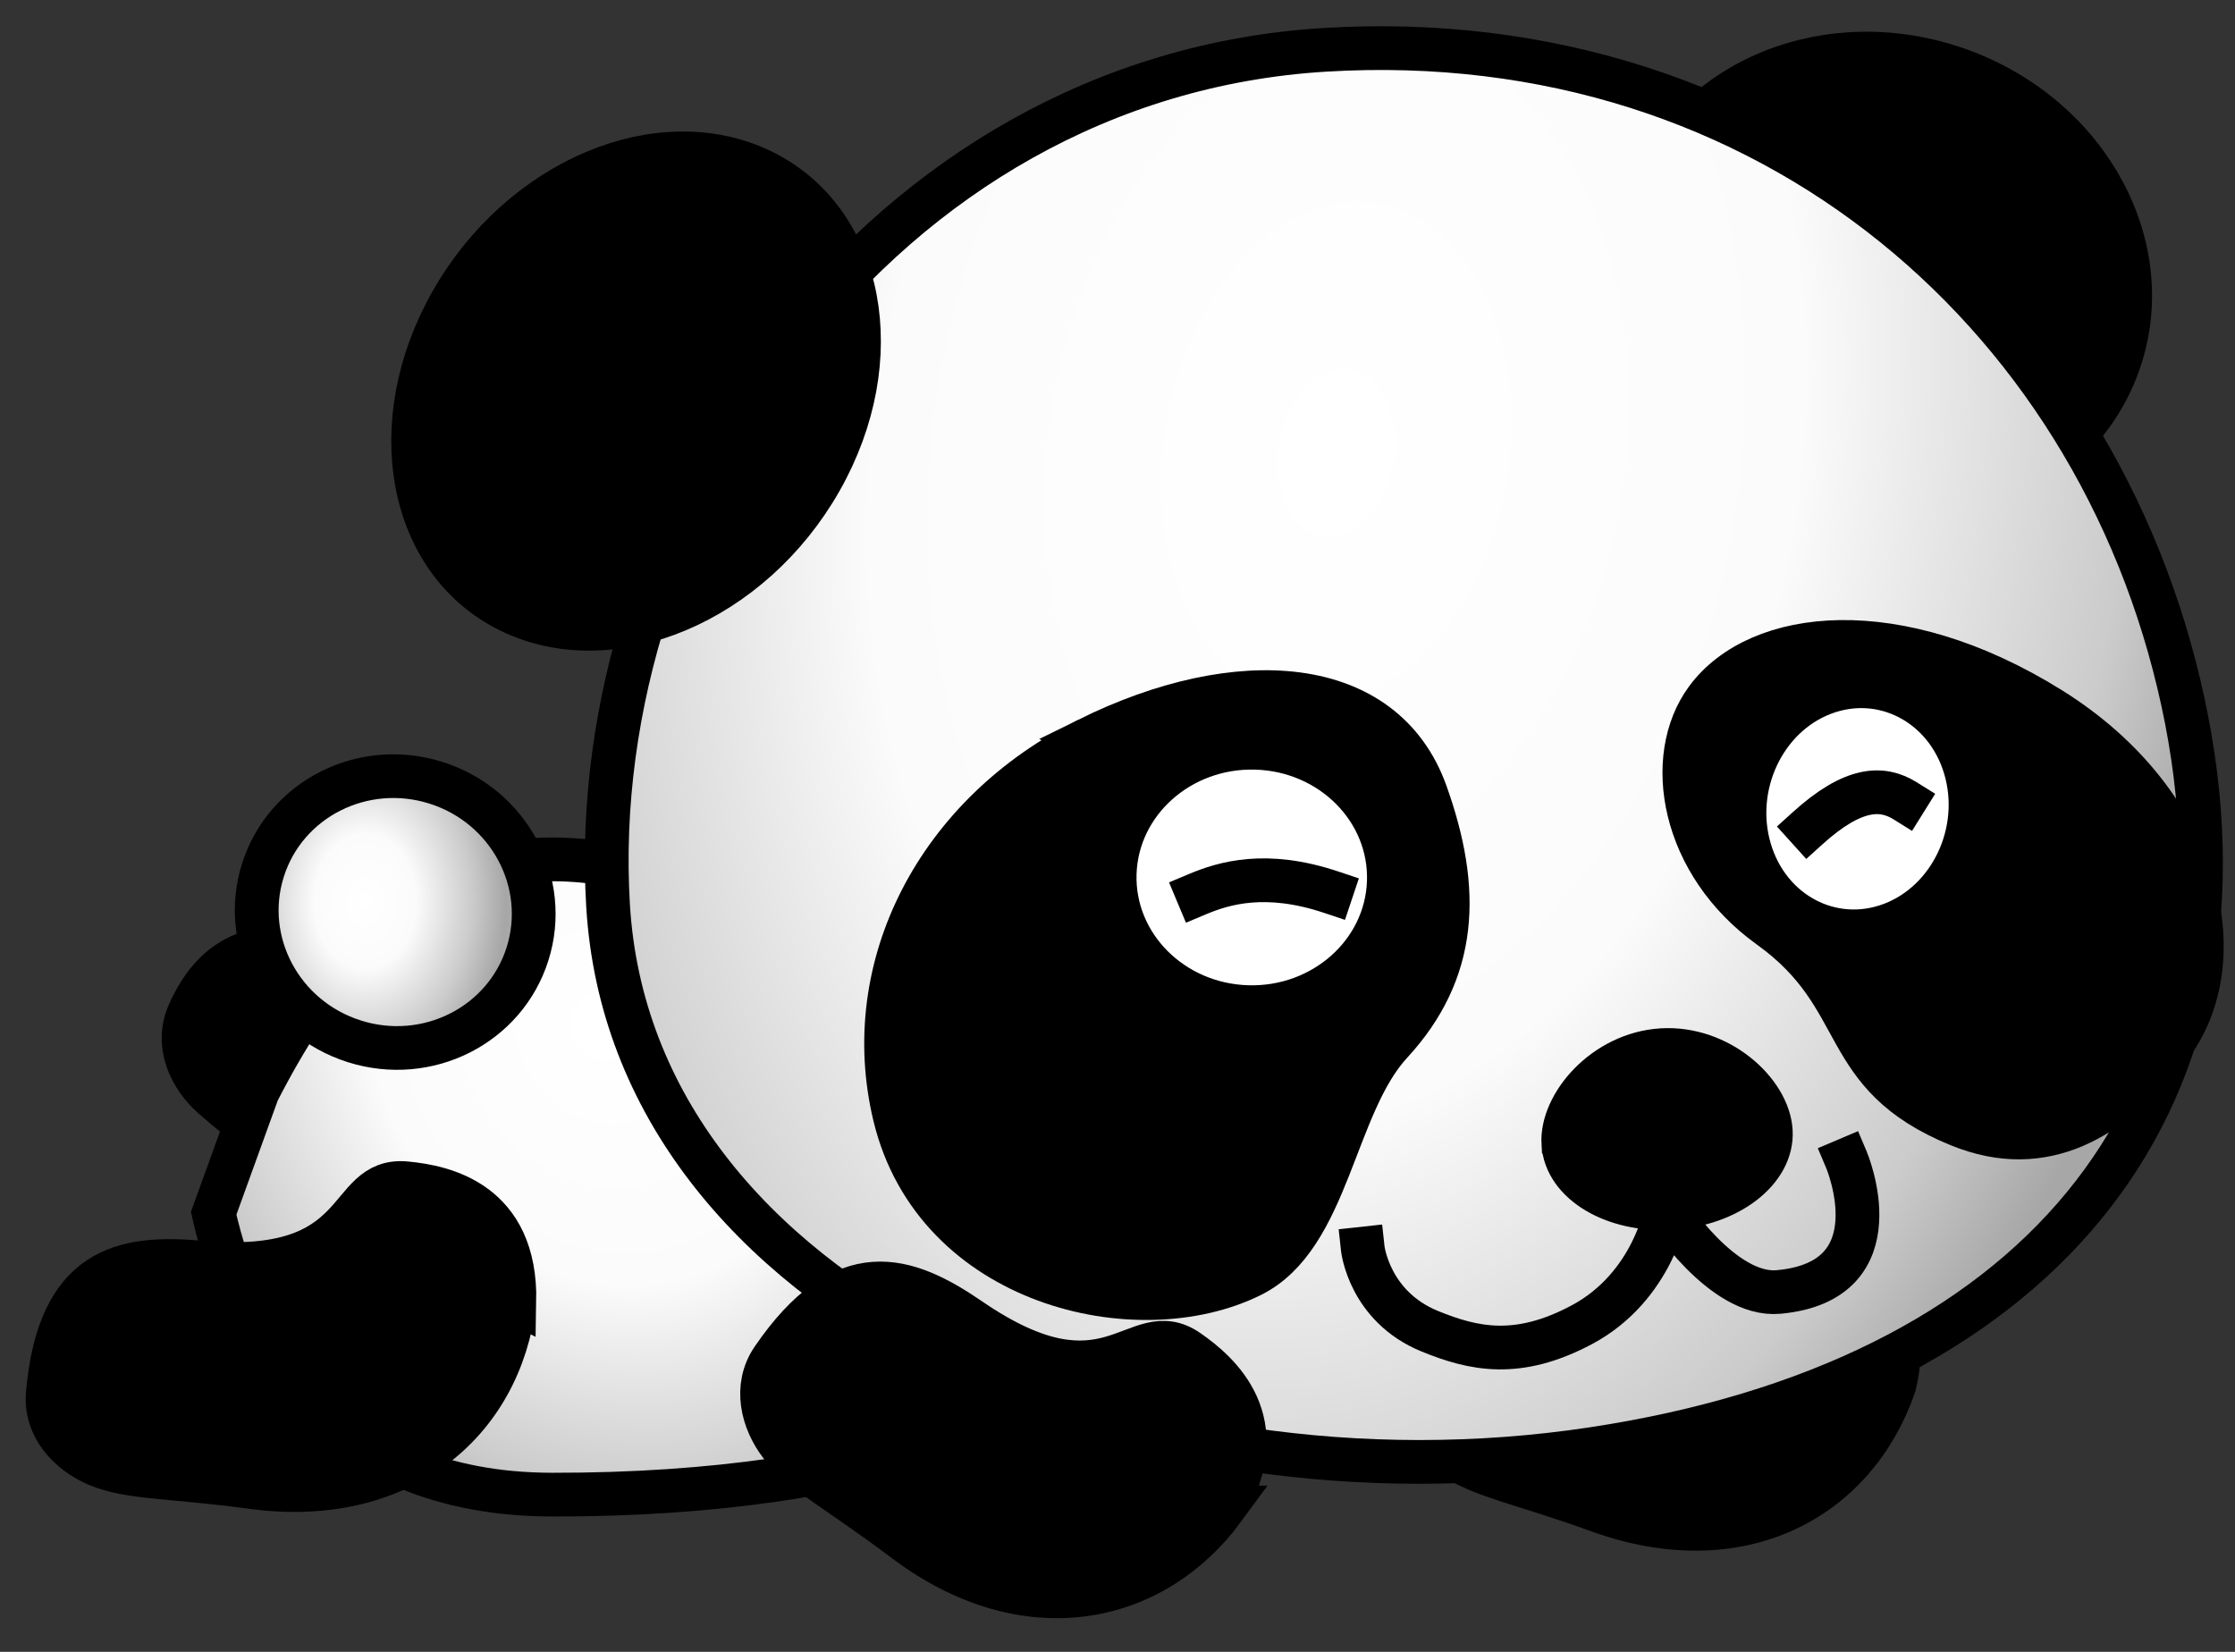 <?xml version="1.0" encoding="UTF-8" standalone="no"?>
<!-- Created with Inkscape (http://www.inkscape.org/) -->

<!-- https://freesvg.org/panda-01 -->

<svg
   id="svg2"
   sodipodi:modified="true"
   viewBox="0 0 460 340"
   sodipodi:version="0.32"
   version="1.1"
   inkscape:output_extension="org.inkscape.output.svg.inkscape"
   inkscape:version="1.4 (e7c3feb1, 2024-10-09)"
   sodipodi:docname="goronepan02.svg"
   width="460"
   height="340"
   xmlns:inkscape="http://www.inkscape.org/namespaces/inkscape"
   xmlns:sodipodi="http://sodipodi.sourceforge.net/DTD/sodipodi-0.dtd"
   xmlns="http://www.w3.org/2000/svg"
   xmlns:svg="http://www.w3.org/2000/svg"
   xmlns:rdf="http://www.w3.org/1999/02/22-rdf-syntax-ns#"
   xmlns:cc="http://creativecommons.org/ns#"
   xmlns:dc="http://purl.org/dc/elements/1.1/">
  <rect x="0" y="0" width="460" height="340" fill="#333333" stroke="none"/>
  <defs
     id="defs4">
    <radialGradient
       id="radialGradient3409"
       gradientUnits="userSpaceOnUse"
       cy="192.85"
       cx="111.45"
       gradientTransform="matrix(-0.707,-2.079,-1.804,0.532,682.01,628.63)"
       r="97.161"
       inkscape:collect="always">
      <stop
         id="stop3845"
         style="stop-color:#ffffff"
         offset="0" />
      <stop
         id="stop3847"
         style="stop-color:#fbfbfb"
         offset=".255" />
      <stop
         id="stop3849"
         style="stop-color:#cbcbcb"
         offset=".463" />
      <stop
         id="stop3851"
         style="stop-color:#a7a7a7"
         offset=".56" />
      <stop
         id="stop3853"
         style="stop-color:#aaaaaa"
         offset=".705" />
      <stop
         id="stop3855"
         style="stop-color:#ffffff"
         offset="1" />
    </radialGradient>
    <radialGradient
       id="radialGradient3411"
       gradientUnits="userSpaceOnUse"
       cy="410.73"
       cx="-207.87"
       gradientTransform="matrix(2.273,0.695,-0.525,1.703,482.96,-135.01)"
       r="37.908"
       inkscape:collect="always">
      <stop
         id="stop4076-1"
         style="stop-color:#ffffff"
         offset="0" />
      <stop
         id="stop4084-2"
         style="stop-color:#fbfbfb"
         offset="0.18" />
      <stop
         id="stop4088-3"
         style="stop-color:#cbcbcb"
         offset=".381" />
      <stop
         id="stop4086-3"
         style="stop-color:#a7a7a7"
         offset=".5" />
      <stop
         id="stop4082-4"
         style="stop-color:#aaaaaa"
         offset=".571" />
      <stop
         id="stop4078-1"
         style="stop-color:#ffffff"
         offset="1" />
    </radialGradient>
    <radialGradient
       id="radialGradient3413"
       gradientUnits="userSpaceOnUse"
       cy="250.66"
       cx="97.428"
       gradientTransform="matrix(1.916,0.349,0.511,-2.805,531.32,1001.8)"
       r="167.98"
       inkscape:collect="always">
      <stop
         id="stop3348"
         style="stop-color:#ffffff"
         offset="0" />
      <stop
         id="stop3350"
         style="stop-color:#fbfbfb"
         offset=".29" />
      <stop
         id="stop3352"
         style="stop-color:#cbcbcb"
         offset=".499" />
      <stop
         id="stop3354"
         style="stop-color:#a7a7a7"
         offset=".58" />
      <stop
         id="stop3356"
         style="stop-color:#aaaaaa"
         offset=".661" />
      <stop
         id="stop3358"
         style="stop-color:#ffffff"
         offset="1" />
    </radialGradient>
  </defs>
  <sodipodi:namedview
     id="base"
     inkscape:zoom="0.51978305"
     borderopacity="1.0"
     inkscape:current-layer="layer1"
     inkscape:cx="300.12522"
     inkscape:cy="308.78267"
     inkscape:window-maximized="1"
     showgrid="false"
     inkscape:guide-bbox="true"
     showguides="true"
     bordercolor="#666666"
     inkscape:window-x="0"
     guidetolerance="10"
     objecttolerance="10"
     inkscape:window-y="25"
     inkscape:window-width="1440"
     inkscape:pageopacity="0.0"
     inkscape:pageshadow="2"
     pagecolor="#ffffff"
     gridtolerance="10000"
     inkscape:document-units="px"
     inkscape:window-height="754"
     inkscape:showpageshadow="2"
     inkscape:pagecheckerboard="0"
     inkscape:deskcolor="#d1d1d1" />
  <g
     id="layer1"
     inkscape:label="Layer 1"
     inkscape:groupmode="layer">
    <g
       id="g3389"
       inkscape:export-ydpi="72"
       inkscape:export-xdpi="72"
       inkscape:export-filename="D:\inkscapedate\panda\goronepan02.png"
       transform="matrix(1,-0.022,0.022,1,-142.781,-282.417)">
      <path
         id="path3133-6-4-6-9-5-8"
         style="fill:#000000;stroke:#000000;stroke-width:9;stroke-linecap:square"
         d="m 267.46,509.58 c -11.247,22.459 -27.844,43.41 -55.118,29.228 -14.967,-7.782 -31.736,-21.852 -37.016,-26.742 -4.588,-4.25 -7.508,-10.922 -4.596,-17.212 10.914,-23.58 34.134,-9.54 48.601,-2.826 31.808,14.762 6.124,-22.324 35.402,-12.93 7.388,2.37 20.047,11.318 12.726,30.483 z"
         inkscape:export-ydpi="72"
         inkscape:transform-center-x="27.632385"
         inkscape:transform-center-y="24.21532"
         inkscape:export-filename="D:\inkscapedate\panda\pan01.png"
         inkscape:connector-curvature="0"
         inkscape:export-xdpi="72"
         sodipodi:nodetypes="cssssscc" />
      <path
         id="path3133-6-4-6-9-5-7"
         style="fill:#000000;stroke:#000000;stroke-width:9;stroke-linecap:square"
         d="m 519.95,578.94 c -8.707,23.56 -32.741,35.617 -61.41,24.523 -15.733,-6.088 -24.104,-7.633 -29.89,-11.912 -5.028,-3.719 -8.664,-10.029 -6.463,-16.602 8.252,-24.638 21.68,-23.973 36.798,-18.892 33.24,11.172 32.418,-10.306 44.961,-6.014 7.341,2.512 21.171,9.043 16.004,28.897 z"
         inkscape:export-ydpi="72"
         sodipodi:nodetypes="csssssc"
         inkscape:export-filename="D:\inkscapedate\panda\pan01.png"
         inkscape:connector-curvature="0"
         inkscape:export-xdpi="72" />
      <path
         id="path3133-6-8-5"
         style="fill:url(#radialGradient3409);stroke:#000000;stroke-width:9;stroke-linecap:square"
         d="m 279.15,472.3 c -43.105,-17.015 -70.308,-6.048 -94.585,38.887 l -9.601,24.806 c 5.242,26.019 22.019,58.321 68.348,59.419 67.319,1.597 109.49,-15.302 120.88,-33.932 4.118,-21.446 -15.678,-61.799 -85.045,-89.181 z"
         inkscape:export-ydpi="72"
         sodipodi:nodetypes="sccscs"
         inkscape:export-filename="D:\inkscapedate\panda\pan01.png"
         inkscape:connector-curvature="0"
         inkscape:export-xdpi="72" />
      <ellipse
         id="path3683"
         style="fill:url(#radialGradient3411);stroke:#000000;stroke-width:10.518;stroke-linecap:square"
         transform="matrix(0.275,-0.809,-0.811,-0.276,604.54,422.46)"
         cx="-205.419"
         cy="412.3"
         rx="32.649"
         ry="33.33" />
      <g
         id="g3374"
         transform="translate(-436.72,51.945)">
        <ellipse
           id="path4104-4-5"
           style="fill:#000000;stroke:#000000;stroke-width:20.998;stroke-linecap:square"
           transform="matrix(-0.399,-0.154,-0.155,0.4,976.87,257.97)"
           cx="2.857"
           cy="105.219"
           rx="120"
           ry="107.143" />
        <path
           id="path3133-8-5-7-1"
           sodipodi:nodetypes="csssc"
           style="fill:url(#radialGradient3413);stroke:#000000;stroke-width:9;stroke-linecap:square"
           inkscape:connector-curvature="0"
           d="m 694.21,422.49 c 3.08,81.87 105.08,128.54 200.15,116.29 91.06,-11.73 139.24,-66.48 125.44,-147.23 -14.2,-82.67 -82.5,-145.36 -174.23,-141.83 -91.73,3.52 -154.44,90.89 -151.36,172.77 z" />
        <ellipse
           id="path4106-8-8-7"
           style="fill:#000000;stroke:#000000;stroke-width:19.632;stroke-linecap:square"
           transform="matrix(-0.234,0.392,0.409,0.212,407.66,668.58)"
           cx="-982.857"
           cy="158.076"
           rx="114.286"
           ry="91.429" />
        <path
           id="path4134-2-8-1"
           sodipodi:nodetypes="csssc"
           style="fill:#000000;stroke:#000000;stroke-width:9;stroke-linecap:square"
           inkscape:connector-curvature="0"
           d="m 889.65,475.82 c 0.302,8.03 10.119,14.18 21.913,13.726 11.794,-0.454 21.121,-7.339 20.819,-15.37 -0.302,-8.03 -10.247,-17.578 -22.041,-17.124 -11.794,0.454 -20.994,10.737 -20.692,18.768 z" />
        <path
           id="path4137-4-1"
           sodipodi:nodetypes="cscssc"
           style="fill:none;stroke:#000000;stroke-width:9;stroke-linecap:square"
           inkscape:connector-curvature="0"
           d="m 947.82,480.44 c 0,0 10.024,25.174 -14.552,26.884 -11.635,0.82 -22.704,-17.493 -22.704,-17.493 0,0 -3.031,15.81 -17.927,23.341 -13.291,6.719 -22.338,4.556 -31.339,0.636 -12.341,-5.374 -13.38,-17.282 -13.38,-17.282" />
        <path
           id="path4111-2-7-2"
           sodipodi:nodetypes="cssssc"
           style="fill:#000000;stroke:#000000;stroke-width:9;stroke-linecap:square"
           inkscape:connector-curvature="0"
           d="m 991.79,388.56 c 31.11,20.349 37.466,53.789 22.06,71.292 -11.312,12.852 -25.178,21.547 -42.71,13.942 -25.361,-11.001 -17.781,-26.394 -38.055,-41.63 -17.816,-13.389 -21.053,-35.288 -11.922,-47.113 10.917,-14.14 39.518,-16.84 70.627,3.509 z" />
        <path
           id="path7046-3-1-6"
           style="fill:#ffffff;stroke:#000000;stroke-width:9;stroke-linecap:square"
           inkscape:connector-curvature="0"
           d="m 929.34,416.23 c 3.601,13.198 16.532,20.345 28.864,15.955 12.332,-4.391 19.418,-18.665 15.817,-31.863 -3.601,-13.198 -16.532,-20.345 -28.864,-15.955 -12.332,4.391 -19.418,18.665 -15.817,31.863 z" />
        <path
           id="path8989-4-5-1"
           sodipodi:nodetypes="cc"
           style="fill:none;stroke:#000000;stroke-width:9;stroke-linecap:square"
           inkscape:connector-curvature="0"
           d="m 961.5,406.84 c -4.665,-3.054 -10.596,-3.067 -20.128,5.174" />
        <path
           id="path4113-1-7-2-2"
           sodipodi:nodetypes="cssssc"
           style="fill:#000000;stroke:#000000;stroke-width:9;stroke-linecap:square"
           inkscape:connector-curvature="0"
           d="m 793.76,390.46 c -31.211,14.591 -48.266,45.613 -41.534,76.615 7.595,34.971 49.024,45.534 72.62,34.449 16.079,-7.553 17.677,-34.587 29.789,-47.15 13.961,-14.481 15.059,-31.072 8.306,-51.319 -8.121,-24.349 -37.971,-27.186 -69.182,-12.595 z" />
        <path
           id="path8987-3-1-13-2"
           style="fill:#ffffff;stroke:#000000;stroke-width:9;stroke-linecap:square"
           inkscape:connector-curvature="0"
           d="m 798.58,418.22 c -0.792,14.716 11.19,27.303 26.745,28.097 15.555,0.794 28.823,-10.506 29.615,-25.222 0.792,-14.716 -11.19,-27.304 -26.745,-28.097 -15.555,-0.794 -28.823,10.506 -29.615,25.222 z" />
        <path
           id="path9960-8-4-5-2"
           sodipodi:nodetypes="cc"
           style="fill:none;stroke:#000000;stroke-width:9;stroke-linecap:square"
           inkscape:connector-curvature="0"
           d="m 843.03,423.05 c -13.333,-4.791 -22.039,-2.355 -27.477,-0.214" />
      </g>
      <path
         id="path3133-6-4-6-9-5-8-3"
         style="fill:#000000;stroke:#000000;stroke-width:9;stroke-linecap:square"
         d="m 381.57,601.1 c -15.262,19.95 -41.781,24.391 -65.909,5.343 -13.241,-10.453 -20.786,-14.395 -25.054,-20.19 -3.709,-5.035 -5.325,-12.136 -1.285,-17.769 15.145,-21.113 27.78,-16.522 40.731,-7.212 28.473,20.468 34.015,-0.298 44.737,7.499 6.275,4.563 17.567,14.879 6.78,32.33 z"
         inkscape:export-ydpi="72"
         sodipodi:nodetypes="csssssc"
         inkscape:export-filename="D:\inkscapedate\panda\pan01.png"
         inkscape:connector-curvature="0"
         inkscape:export-xdpi="72" />
      <path
         id="path3133-6-4-6-9-5"
         style="fill:#000000;stroke:#000000;stroke-width:9;stroke-linecap:square"
         d="m 236.43,555.56 c -3.533,24.868 -24.478,41.73 -54.843,36.943 -16.664,-2.627 -25.173,-2.368 -31.732,-5.329 -5.7,-2.573 -10.587,-7.972 -9.824,-14.862 2.861,-25.826 16.126,-28.012 31.977,-26.239 34.849,3.897 29.509,-16.922 42.676,-15.377 7.706,0.904 22.604,4.367 21.747,24.864 z"
         inkscape:export-ydpi="72"
         inkscape:transform-center-x="-19.238796"
         inkscape:transform-center-y="13.467157"
         inkscape:export-filename="D:\inkscapedate\panda\pan01.png"
         inkscape:connector-curvature="0"
         inkscape:export-xdpi="72"
         sodipodi:nodetypes="csssssc" />
    </g>
  </g>
</svg>
